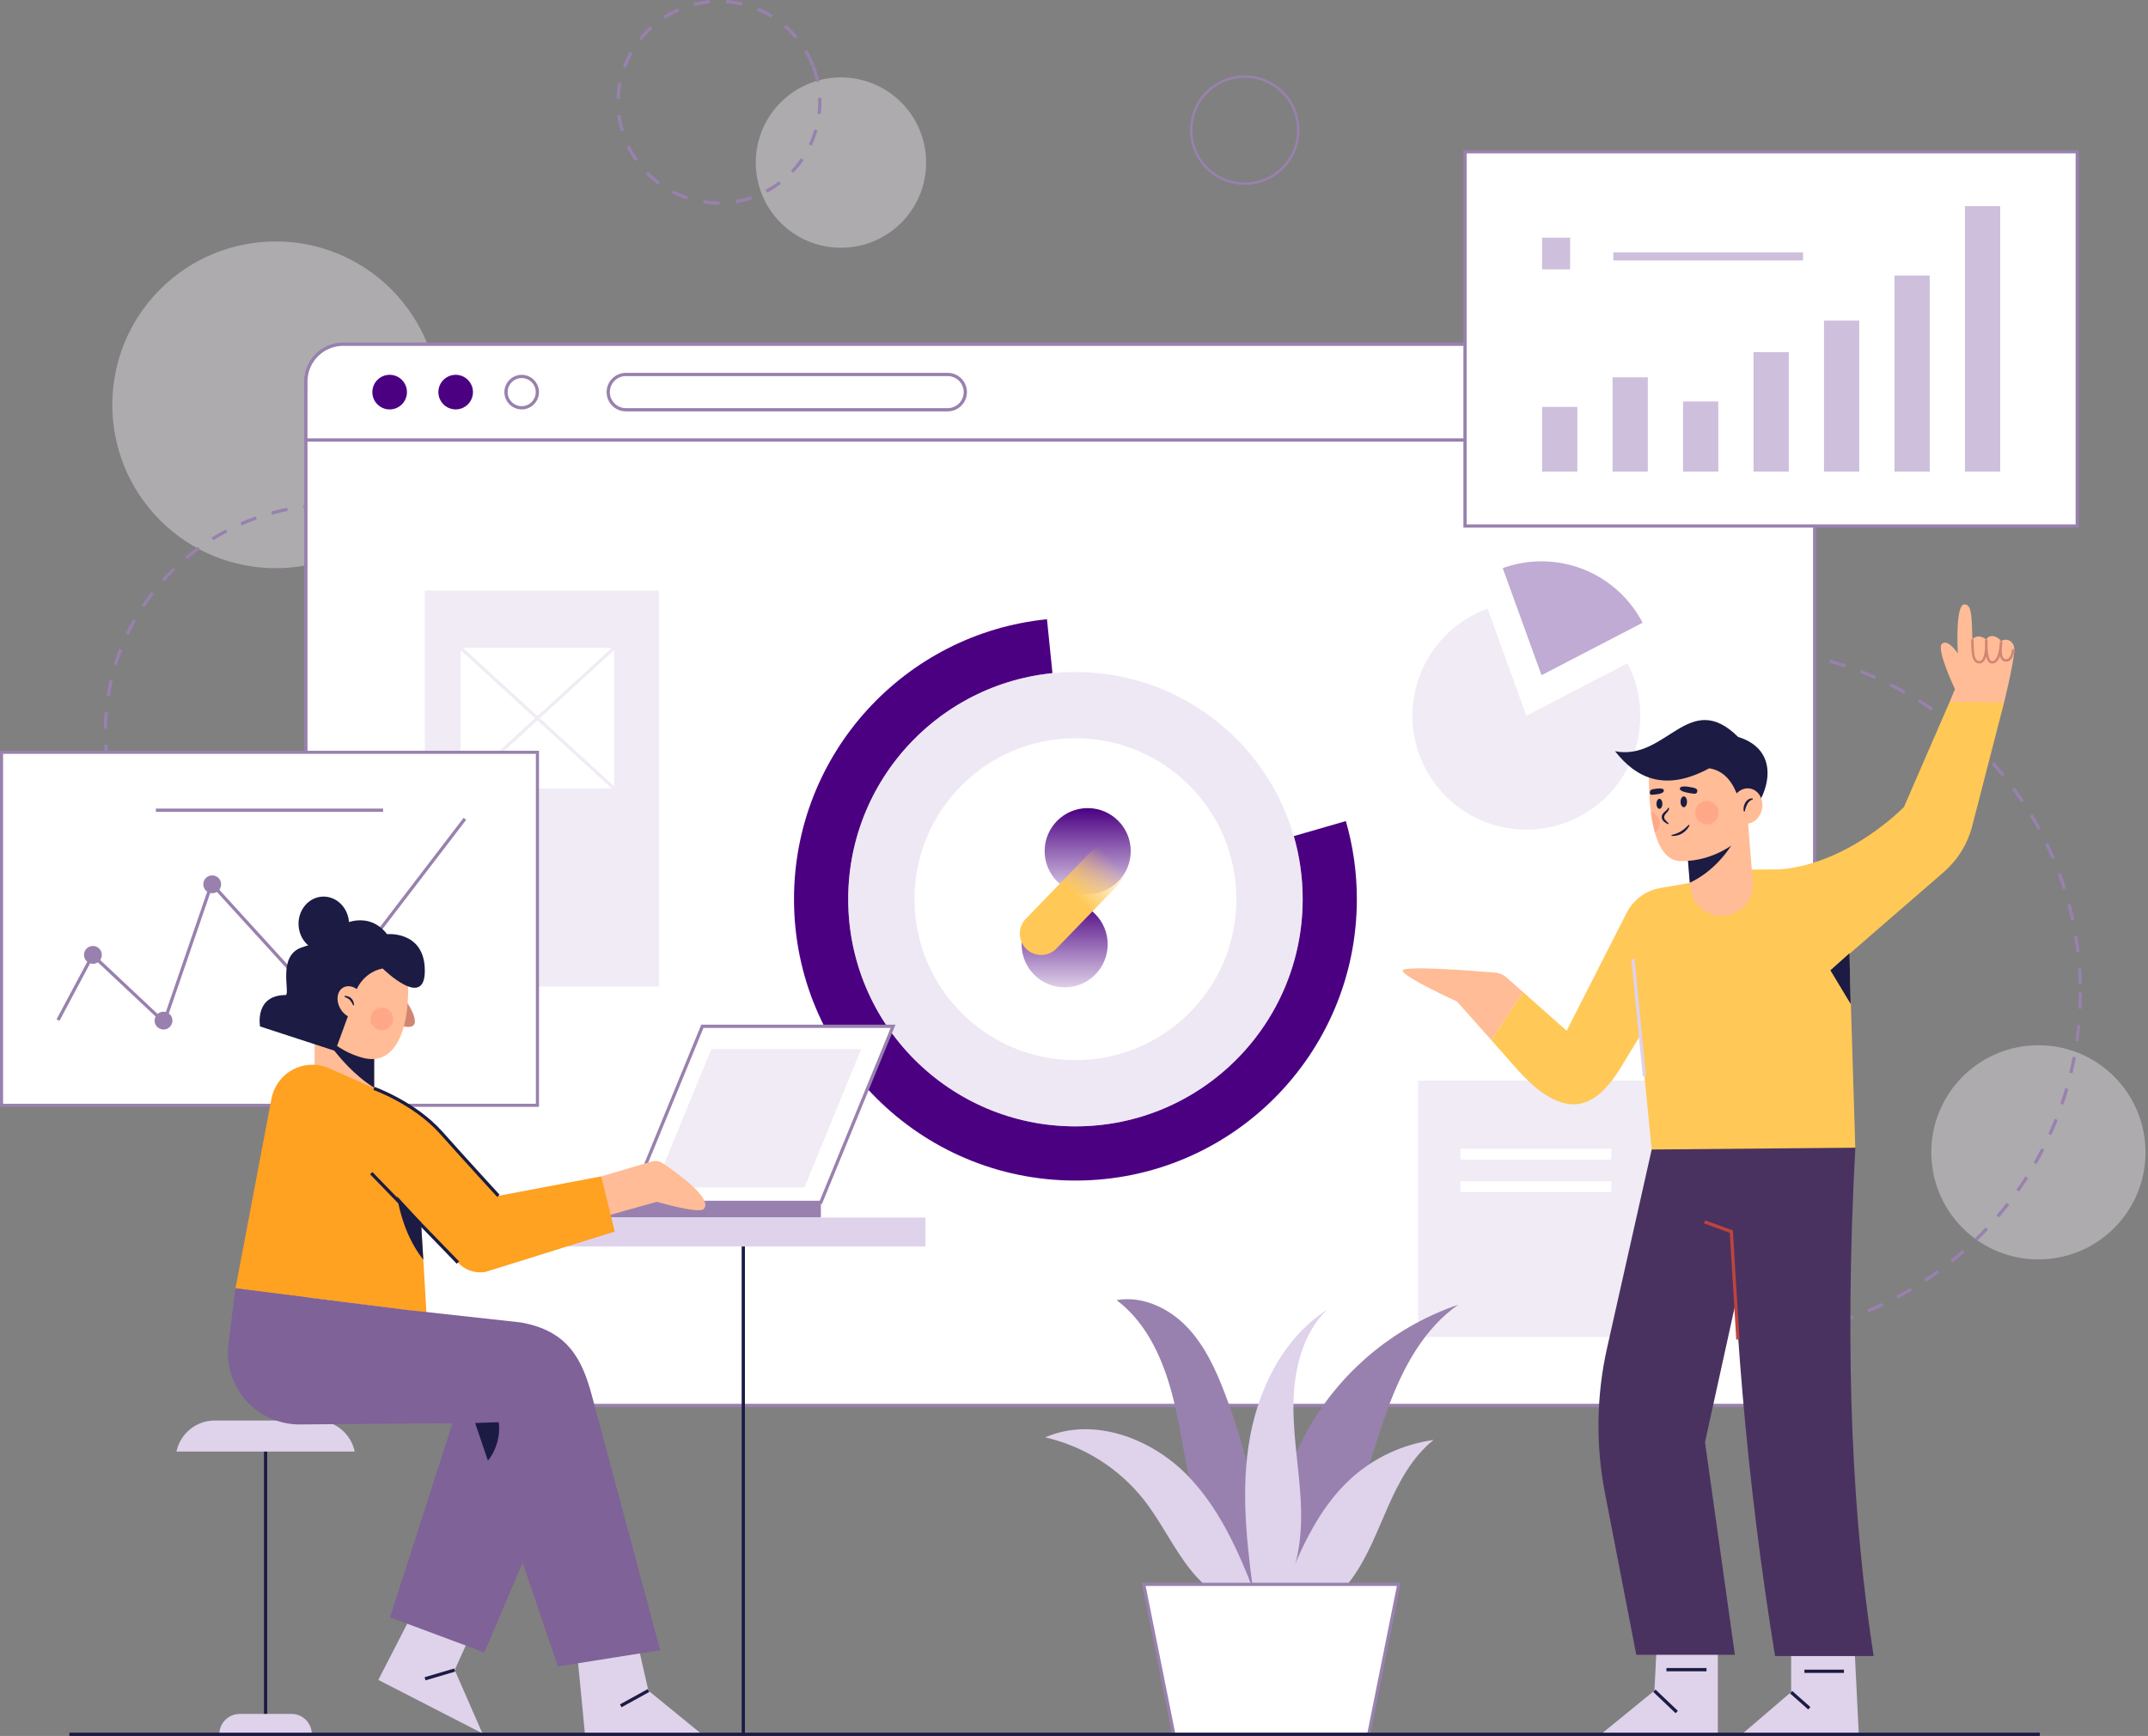 <svg width="574" height="464" viewBox="0 0 574 464" fill="none" xmlns="http://www.w3.org/2000/svg">
<rect x="0" y="0" width="574" height="464" fill="#808080" stroke="none"/>
<g clipPath="url(#clip0_264_1668)">
<path opacity="0.4" d="M564.955 328.248C576.134 317.069 576.134 298.944 564.955 287.765C553.776 276.586 535.651 276.586 524.472 287.765C513.293 298.944 513.293 317.069 524.472 328.248C535.651 339.428 553.776 339.428 564.955 328.248Z" fill="#F0EBF4"/>
<path opacity="0.4" d="M104.553 139.084C121.607 122.031 121.607 94.382 104.554 77.329C87.5 60.276 59.852 60.276 42.798 77.329C25.745 94.382 25.745 122.031 42.798 139.084C59.852 156.138 87.5 156.138 104.553 139.084Z" fill="#F0EBF4"/>
<path opacity="0.4" d="M224.722 66.225C237.295 66.225 247.487 56.032 247.487 43.459C247.487 30.886 237.295 20.694 224.722 20.694C212.149 20.694 201.957 30.886 201.957 43.459C201.957 56.032 212.149 66.225 224.722 66.225Z" fill="#F0EBF4"/>
<path d="M192.134 54.712C190.718 54.706 189.305 54.59 187.907 54.365L188.043 53.508C189.396 53.72 190.764 53.827 192.134 53.827H192.29V54.695L192.134 54.712ZM196.686 54.33L196.54 53.473C197.943 53.236 199.325 52.888 200.673 52.432L200.95 53.255C199.559 53.724 198.133 54.084 196.686 54.33ZM183.615 53.355C182.219 52.897 180.862 52.328 179.556 51.655L179.951 50.885C181.217 51.536 182.533 52.086 183.886 52.529L183.615 53.355ZM204.979 51.499L204.573 50.736C205.83 50.067 207.03 49.299 208.164 48.439L208.688 49.133C207.521 50.018 206.285 50.809 204.993 51.499H204.979ZM175.832 49.33C174.65 48.458 173.541 47.492 172.515 46.44L173.136 45.833C174.129 46.852 175.202 47.788 176.346 48.633L175.832 49.33ZM211.981 46.208L211.353 45.611C212.331 44.578 213.226 43.469 214.028 42.294L214.743 42.783C213.914 43.991 212.991 45.132 211.981 46.194V46.208ZM169.705 43.064C168.862 41.86 168.119 40.591 167.481 39.268L168.261 38.89C168.88 40.171 169.601 41.401 170.416 42.568L169.705 43.064ZM216.925 38.945L216.138 38.577C216.738 37.288 217.233 35.952 217.619 34.584L218.452 34.823C218.053 36.235 217.542 37.614 216.925 38.945ZM165.888 35.149C165.465 33.741 165.157 32.301 164.969 30.843L165.826 30.732C166.012 32.142 166.31 33.534 166.717 34.896L165.888 35.149ZM219.323 30.507L218.459 30.406C218.581 29.381 218.642 28.35 218.643 27.318C218.643 26.929 218.643 26.534 218.615 26.145L219.483 26.107C219.5 26.506 219.51 26.915 219.51 27.318C219.514 28.388 219.455 29.457 219.333 30.52L219.323 30.507ZM165.61 26.475L164.743 26.447C164.79 24.977 164.956 23.514 165.239 22.072L166.089 22.238C165.821 23.636 165.664 25.052 165.621 26.475H165.61ZM218.091 21.915C217.8 20.523 217.397 19.156 216.887 17.828L217.696 17.516C218.223 18.888 218.639 20.3 218.941 21.738L218.091 21.915ZM167.255 18.133L166.443 17.835C166.953 16.457 167.571 15.121 168.293 13.841L169.049 14.268C168.35 15.507 167.75 16.799 167.255 18.133ZM216.807 17.623C216.287 16.304 215.662 15.028 214.941 13.806L215.687 13.366C216.433 14.631 217.078 15.954 217.616 17.321L216.807 17.623ZM171.436 10.743L170.742 10.201C171.661 9.055 172.671 7.984 173.761 6.999L174.344 7.641C173.293 8.595 172.321 9.633 171.436 10.743ZM212.481 10.319C211.568 9.229 210.569 8.214 209.493 7.283L210.059 6.627C211.171 7.583 212.203 8.628 213.147 9.75L212.481 10.319ZM177.741 5.045L177.269 4.313C178.505 3.517 179.802 2.821 181.148 2.231L181.495 3.026C180.192 3.598 178.937 4.273 177.741 5.045ZM206.055 4.757C204.844 4.009 203.574 3.361 202.259 2.818L202.606 2.016C203.96 2.578 205.268 3.248 206.516 4.018L206.055 4.757ZM185.527 1.634L185.312 0.795C186.735 0.426 188.185 0.174 189.649 0.042L189.726 0.906C188.309 1.037 186.905 1.282 185.527 1.638V1.634ZM198.202 1.506C196.818 1.179 195.409 0.963 193.99 0.861L194.049 -0.003C195.516 0.108 196.973 0.337 198.404 0.68L198.202 1.506Z" fill="#9881AE"/>
<path d="M465.416 357.869V357.002C466.852 356.977 468.303 356.918 469.725 356.828L469.781 357.692C468.33 357.786 466.866 357.845 465.416 357.869ZM461.058 357.845C459.614 357.803 458.15 357.727 456.71 357.616L456.776 356.752C458.202 356.859 459.652 356.936 461.085 356.977L461.058 357.845ZM474.108 357.314L474.01 356.45C475.437 356.294 476.873 356.103 478.289 355.874L478.424 356.731C476.998 356.956 475.544 357.154 474.108 357.314ZM452.376 357.189C450.943 357.012 449.493 356.797 448.067 356.554L448.212 355.7C449.628 355.94 451.065 356.151 452.48 356.325L452.376 357.189ZM482.709 355.947L482.532 355.097C483.92 354.805 485.35 354.475 486.734 354.118L486.949 354.958C485.554 355.319 484.128 355.641 482.713 355.947H482.709ZM443.792 355.718C442.38 355.409 440.954 355.058 439.559 354.677L439.788 353.841C441.176 354.215 442.564 354.559 443.976 354.881L443.792 355.718ZM491.141 353.771L490.884 352.942C492.272 352.518 493.632 352.057 494.975 351.554L495.273 352.369C493.913 352.865 492.525 353.344 491.141 353.771ZM435.385 353.445C433.997 353.001 432.609 352.519 431.259 352.008L431.564 351.196C432.911 351.7 434.288 352.178 435.648 352.619L435.385 353.445ZM499.323 350.811L498.976 350.01C500.291 349.465 501.613 348.875 502.91 348.275L503.282 349.059C501.987 349.666 500.648 350.26 499.323 350.811ZM427.196 350.378C425.863 349.805 424.531 349.191 423.23 348.556L423.611 347.775C424.899 348.407 426.221 349.014 427.539 349.58L427.196 350.378ZM507.164 347.099L506.758 346.332C508.021 345.659 509.284 344.944 510.516 344.219L510.957 344.965C509.729 345.704 508.455 346.419 507.178 347.099H507.164ZM419.354 346.55C418.088 345.856 416.818 345.121 415.582 344.364L416.033 343.625C417.258 344.375 418.518 345.104 419.774 345.791L419.354 346.55ZM514.645 342.657L514.167 341.932C515.367 341.141 516.557 340.315 517.709 339.476L518.223 340.169C517.064 341.023 515.87 341.859 514.659 342.657H514.645ZM411.929 342.005C410.735 341.197 409.541 340.343 408.379 339.476L408.899 338.782C410.048 339.642 411.231 340.485 412.414 341.287L411.929 342.005ZM521.693 337.529L521.151 336.835C522.265 335.94 523.375 335.003 524.448 334.059L525.024 334.708C523.937 335.68 522.817 336.623 521.693 337.529ZM404.951 336.783C403.834 335.86 402.723 334.902 401.655 333.931L402.237 333.289C403.278 334.25 404.396 335.201 405.503 336.113L404.951 336.783ZM528.219 331.766L527.615 331.141C528.656 330.145 529.659 329.111 530.641 328.067L531.273 328.66C530.284 329.715 529.257 330.759 528.219 331.766ZM398.497 330.933C397.456 329.892 396.453 328.851 395.482 327.789L396.12 327.203C397.085 328.244 398.091 329.306 399.108 330.326L398.497 330.933ZM534.166 325.412L533.507 324.85C534.441 323.757 535.357 322.633 536.234 321.502L536.928 322.033C536.047 323.174 535.107 324.312 534.18 325.412H534.166ZM392.598 324.507C391.675 323.396 390.763 322.248 389.892 321.099L390.586 320.575C391.446 321.714 392.348 322.852 393.268 323.952L392.598 324.507ZM539.524 318.514L538.83 318.015C539.656 316.842 540.464 315.634 541.231 314.427L541.963 314.892C541.172 316.124 540.357 317.342 539.524 318.514ZM387.369 317.55C386.554 316.36 385.756 315.121 384.996 313.903L385.732 313.448C386.485 314.666 387.276 315.877 388.084 317.061L387.369 317.55ZM544.205 311.155L543.452 310.725C544.146 309.482 544.84 308.206 545.506 306.925L546.276 307.317C545.613 308.625 544.916 309.916 544.201 311.169L544.205 311.155ZM382.8 310.149C382.106 308.886 381.412 307.591 380.78 306.297L381.557 305.915C382.189 307.196 382.862 308.48 383.556 309.732L382.8 310.149ZM548.167 303.386L547.376 303.039C547.969 301.727 548.535 300.388 549.062 299.059L549.871 299.378C549.333 300.725 548.76 302.074 548.164 303.4L548.167 303.386ZM378.945 302.345C378.365 301.02 377.813 299.666 377.296 298.32L378.108 298.011C378.618 299.344 379.149 300.687 379.739 301.995L378.945 302.345ZM551.394 295.256L550.572 294.975C551.033 293.622 551.47 292.238 551.869 290.86L552.706 291.103C552.282 292.519 551.842 293.917 551.377 295.284L551.394 295.256ZM375.853 294.215C375.402 292.827 374.979 291.439 374.594 290.052L375.43 289.819C375.811 291.207 376.231 292.595 376.679 293.948L375.853 294.215ZM553.816 286.891L552.973 286.689C553.32 285.301 553.608 283.879 553.875 282.47L554.729 282.63C554.441 284.08 554.135 285.513 553.799 286.918L553.816 286.891ZM373.532 285.822C373.213 284.434 372.925 282.98 372.671 281.551L373.525 281.401C373.775 282.817 374.063 284.24 374.378 285.631L373.532 285.822ZM555.436 278.334L554.579 278.213C554.777 276.797 554.947 275.357 555.079 273.924L555.943 274.007C555.79 275.489 555.62 276.932 555.419 278.362L555.436 278.334ZM372.012 277.248C371.828 275.818 371.665 274.361 371.557 272.914L372.421 272.845C372.539 274.274 372.692 275.721 372.872 277.137L372.012 277.248ZM556.259 269.659L555.395 269.621C555.461 268.195 555.492 266.745 555.492 265.308H556.359C556.328 266.787 556.297 268.251 556.228 269.687L556.259 269.659ZM371.318 268.567C371.28 267.491 371.259 266.394 371.259 265.308C371.259 264.941 371.259 264.576 371.259 264.208H372.126C372.126 264.573 372.126 264.934 372.126 265.298C372.126 266.374 372.147 267.46 372.182 268.525L371.318 268.567ZM555.464 263.174C555.433 261.741 555.367 260.291 555.266 258.865L556.13 258.802C556.231 260.242 556.3 261.707 556.332 263.157L555.464 263.174ZM372.283 259.906L371.419 259.857C371.502 258.41 371.62 256.95 371.766 255.517L372.626 255.607C372.456 257.054 372.338 258.487 372.255 259.934L372.283 259.906ZM554.867 254.569C554.701 253.15 554.5 251.71 554.267 250.295L555.124 250.156C555.357 251.582 555.561 253.036 555.728 254.469L554.867 254.569ZM373.185 251.329L372.328 251.197C372.546 249.767 372.803 248.324 373.088 246.908L373.941 247.078C373.629 248.508 373.376 249.937 373.157 251.356L373.185 251.329ZM553.466 246.054C553.167 244.666 552.831 243.244 552.463 241.859L553.302 241.637C553.67 243.025 553.996 244.462 554.312 245.874L553.466 246.054ZM374.892 242.869L374.052 242.657C374.399 241.27 374.795 239.843 375.215 238.462L376.044 238.712C375.603 240.097 375.215 241.509 374.864 242.897L374.892 242.869ZM551.266 237.713C550.832 236.346 550.364 234.972 549.878 233.629L550.69 233.331C551.189 234.687 551.665 236.072 552.098 237.453L551.266 237.713ZM377.394 234.59L376.578 234.302C377.064 232.935 377.588 231.564 378.136 230.225L378.938 230.551C378.369 231.918 377.848 233.275 377.366 234.628L377.394 234.59ZM548.289 229.618C547.733 228.303 547.137 226.984 546.516 225.69L547.3 225.315C547.924 226.62 548.525 227.952 549.087 229.278L548.289 229.618ZM380.673 226.592L379.888 226.224C380.499 224.916 381.151 223.601 381.825 222.314L382.591 222.72C381.897 224.032 381.252 225.333 380.645 226.63L380.673 226.592ZM544.562 221.852C543.868 220.596 543.174 219.337 542.428 218.109L543.174 217.661C543.92 218.903 544.645 220.173 545.325 221.44L544.562 221.852ZM384.691 218.941L383.945 218.504C384.677 217.255 385.451 216.009 386.242 214.795L386.967 215.27C386.155 216.502 385.388 217.744 384.663 218.979L384.691 218.941ZM540.121 214.469C539.326 213.279 538.493 212.092 537.643 210.94L538.337 210.423C539.194 211.589 540.034 212.786 540.835 213.986L540.121 214.469ZM389.41 211.693L388.716 211.186C389.559 210.017 390.451 208.848 391.346 207.716L392.04 208.258C391.11 209.427 390.222 210.603 389.375 211.745L389.41 211.693ZM535.003 207.529C534.101 206.419 533.16 205.312 532.206 204.247L532.855 203.667C533.816 204.746 534.767 205.86 535.676 206.981L535.003 207.529ZM394.784 204.951L394.132 204.382C395.086 203.292 396.075 202.21 397.078 201.169L397.702 201.773C396.682 202.841 395.7 203.91 394.757 204.989L394.784 204.951ZM529.257 201.096C528.254 200.055 527.213 199.059 526.165 198.084L526.755 197.449C527.813 198.431 528.861 199.455 529.878 200.489L529.257 201.096ZM400.766 198.73L400.169 198.102C401.21 197.106 402.307 196.124 403.4 195.18L403.965 195.839C402.855 196.811 401.779 197.782 400.739 198.768L400.766 198.73ZM522.931 195.225C521.842 194.302 520.711 193.39 519.569 192.515L520.096 191.821C521.248 192.703 522.39 193.622 523.493 194.556L522.931 195.225ZM407.296 193.098L406.762 192.404C407.9 191.512 409.073 190.638 410.232 189.802L410.735 190.496C409.559 191.384 408.396 192.255 407.269 193.136L407.296 193.098ZM516.082 189.975C514.906 189.156 513.691 188.355 512.48 187.595L512.942 186.859C514.163 187.626 515.371 188.435 516.578 189.264L516.082 189.975ZM414.326 188.109L413.854 187.38C415.072 186.599 416.321 185.836 417.571 185.114L418.004 185.867C416.738 186.613 415.503 187.356 414.298 188.14L414.326 188.109ZM508.736 185.416C507.487 184.722 506.203 184.028 504.919 183.383L505.308 182.609C506.602 183.258 507.897 183.948 509.16 184.66L508.736 185.416ZM421.755 183.83L421.356 183.06C422.636 182.397 423.952 181.759 425.263 181.155L425.61 181.943C424.33 182.54 423.032 183.192 421.759 183.83H421.755ZM501.016 181.533C499.704 180.947 498.362 180.388 497.026 179.868L497.338 179.059C498.688 179.587 500.044 180.149 501.366 180.739L501.016 181.533ZM429.58 180.243L429.257 179.438C430.6 178.9 431.974 178.397 433.337 177.911L433.622 178.73C432.276 179.198 430.915 179.722 429.583 180.243H429.58ZM492.959 178.397C491.599 177.939 490.211 177.512 488.837 177.12L489.073 176.287C490.461 176.679 491.849 177.113 493.237 177.574L492.959 178.397ZM437.73 177.408L437.484 176.575C438.872 176.166 440.28 175.784 441.689 175.44L441.894 176.28C440.506 176.624 439.104 177.002 437.734 177.408H437.73ZM484.656 176.041C483.268 175.718 481.842 175.423 480.433 175.163L480.589 174.309C482.012 174.569 483.445 174.868 484.854 175.197L484.656 176.041ZM446.11 175.347L445.933 174.517C447.352 174.24 448.795 173.993 450.225 173.785L450.353 174.642C448.948 174.837 447.518 175.079 446.113 175.354L446.11 175.347ZM476.172 174.479C474.753 174.285 473.31 174.132 471.883 174L471.956 173.129C473.396 173.254 474.854 173.417 476.283 173.612L476.172 174.479ZM454.659 174.098L454.573 173.234C456.009 173.091 457.47 172.98 458.917 172.887L458.962 173.754C457.518 173.855 456.072 173.962 454.649 174.104L454.659 174.098ZM467.591 173.723C466.332 173.674 465.051 173.646 463.775 173.646H463.282V172.782H463.802C465.076 172.782 466.366 172.81 467.619 172.862L467.591 173.723Z" fill="#9881AE"/>
<path d="M88.31 256.405C86.856 256.405 85.388 256.335 83.948 256.228L84.014 255.36C85.434 255.471 86.88 255.53 88.317 255.537L88.31 256.405ZM92.675 256.276L92.62 255.412C94.042 255.319 95.486 255.173 96.901 254.979L97.019 255.839C95.583 256.027 94.122 256.172 92.675 256.266V256.276ZM79.611 255.739C78.175 255.524 76.731 255.256 75.319 254.941L75.507 254.094C76.894 254.406 78.324 254.67 79.74 254.882L79.611 255.739ZM101.318 255.09L101.141 254.243C102.529 253.948 103.942 253.598 105.305 253.202L105.545 254.035C104.157 254.427 102.738 254.781 101.318 255.079V255.09ZM71.096 253.834C69.708 253.417 68.32 252.942 66.957 252.425L67.266 251.613C68.602 252.123 69.976 252.592 71.346 253.001L71.096 253.834ZM109.708 252.668L109.41 251.852C110.746 251.36 112.085 250.812 113.386 250.222L113.733 251.013C112.422 251.61 111.062 252.168 109.708 252.668ZM62.935 250.711C61.62 250.097 60.312 249.427 59.042 248.719L59.465 247.963C60.715 248.657 62.005 249.319 63.3 249.923L62.935 250.711ZM117.651 249.077L117.238 248.313C118.494 247.619 119.74 246.898 120.944 246.127L121.412 246.859C120.187 247.64 118.921 248.386 117.647 249.077H117.651ZM55.302 246.457C54.091 245.662 52.89 244.816 51.738 243.934L52.266 243.24C53.4 244.108 54.584 244.944 55.777 245.728L55.302 246.457ZM125 244.375L124.483 243.681C125.628 242.827 126.759 241.922 127.842 240.992L128.407 241.648C127.311 242.598 126.162 243.514 125 244.382V244.375ZM48.362 241.162C47.276 240.204 46.211 239.191 45.194 238.157L45.812 237.55C46.815 238.57 47.866 239.566 48.935 240.513L48.362 241.162ZM131.613 238.688L131.003 238.07C132.016 237.064 133.005 236.006 133.945 234.948L134.597 235.517C133.65 236.592 132.64 237.668 131.613 238.688ZM42.248 234.937C41.308 233.83 40.395 232.678 39.538 231.512L40.232 230.999C41.076 232.147 41.967 233.286 42.901 234.375L42.248 234.937ZM137.349 232.116L136.655 231.592C137.515 230.451 138.345 229.264 139.122 228.063L139.851 228.535C139.066 229.746 138.223 230.95 137.349 232.116ZM37.071 227.914C36.298 226.686 35.562 225.416 34.879 224.139L35.645 223.73C36.315 224.989 37.033 226.242 37.803 227.449L37.071 227.914ZM142.085 224.791L141.325 224.375C142.019 223.119 142.665 221.825 143.261 220.527L144.049 220.874C143.456 222.193 142.793 223.508 142.096 224.778L142.085 224.791ZM32.974 220.215C32.384 218.889 31.835 217.529 31.346 216.169L32.162 215.874C32.644 217.213 33.185 218.556 33.765 219.861L32.974 220.215ZM145.742 216.839L144.93 216.537C145.433 215.197 145.892 213.823 146.294 212.453L147.127 212.699C146.714 214.073 146.249 215.482 145.739 216.849L145.742 216.839ZM30.01 212.012C29.618 210.624 29.271 209.188 28.969 207.769L29.82 207.595C30.108 208.983 30.448 210.399 30.836 211.759L30.01 212.012ZM148.202 208.469L147.356 208.286C147.661 206.898 147.914 205.465 148.119 204.049L148.976 204.17C148.771 205.607 148.511 207.054 148.202 208.469ZM28.258 203.463C28.071 202.026 27.932 200.565 27.845 199.118L28.713 199.066C28.796 200.492 28.935 201.936 29.119 203.348L28.258 203.463ZM149.441 199.847L148.574 199.788C148.674 198.365 148.726 196.918 148.726 195.485H149.611C149.611 196.922 149.542 198.39 149.441 199.847ZM28.608 194.76H27.741C27.758 193.306 27.828 191.839 27.946 190.399L28.81 190.468C28.695 191.884 28.626 193.331 28.608 194.76ZM148.664 192.581C148.598 191.148 148.477 189.705 148.317 188.293L149.177 188.188C149.347 189.625 149.469 191.086 149.524 192.54L148.664 192.581ZM29.32 186.19L28.463 186.058C28.685 184.621 28.962 183.181 29.285 181.769L30.132 181.964C29.809 183.355 29.556 184.778 29.32 186.19ZM147.64 184.039C147.37 182.651 147.043 181.225 146.676 179.844L147.512 179.621C147.89 181.009 148.206 182.453 148.494 183.875L147.64 184.039ZM31.246 177.793L30.416 177.536C30.843 176.148 31.325 174.76 31.849 173.407L32.658 173.723C32.141 175.069 31.665 176.44 31.246 177.807V177.793ZM145.402 175.711C144.934 174.365 144.41 173.015 143.844 171.703L144.642 171.356C145.215 172.689 145.746 174.056 146.221 175.423L145.402 175.711ZM34.368 169.757L33.584 169.386C34.205 168.077 34.882 166.769 35.597 165.506L36.353 165.933C35.642 167.2 34.976 168.487 34.361 169.778L34.368 169.757ZM142.016 167.821C141.356 166.551 140.628 165.291 139.899 164.077L140.638 163.622C141.395 164.857 142.12 166.134 142.786 167.439L142.016 167.821ZM38.615 162.269L37.883 161.804C38.685 160.597 39.542 159.403 40.427 158.254L41.121 158.785C40.232 159.916 39.389 161.093 38.598 162.283L38.615 162.269ZM137.529 160.499C136.697 159.337 135.794 158.192 134.899 157.092L135.565 156.54C136.492 157.654 137.39 158.817 138.234 159.993L137.529 160.499ZM43.858 155.472L43.213 154.896C44.178 153.813 45.194 152.755 46.235 151.745L46.839 152.366C45.815 153.352 44.823 154.392 43.858 155.472ZM132.016 153.896C131.023 152.855 129.986 151.856 128.924 150.898L129.507 150.256C130.583 151.228 131.638 152.252 132.63 153.296L132.016 153.896ZM50.028 149.479L49.469 148.817C50.576 147.883 51.735 146.981 52.908 146.127L53.418 146.821C52.266 147.671 51.124 148.563 50.028 149.479ZM125.624 148.126C124.497 147.245 123.324 146.391 122.155 145.597L122.64 144.878C123.844 145.687 125.031 146.551 126.176 147.442L125.624 148.126ZM56.992 144.431L56.534 143.692C57.765 142.928 59.039 142.196 60.319 141.523L60.725 142.29C59.462 142.942 58.206 143.674 56.992 144.431ZM118.49 143.324C117.248 142.612 115.964 141.936 114.674 141.318L115.048 140.534C116.357 141.166 117.658 141.849 118.917 142.571L118.49 143.324ZM64.601 140.423L64.254 139.628C65.579 139.049 66.943 138.511 68.31 138.025L68.598 138.844C67.252 139.32 65.906 139.854 64.601 140.423ZM110.749 139.59C109.42 139.063 108.053 138.581 106.69 138.154L106.946 137.325C108.334 137.758 109.722 138.251 111.069 138.782L110.749 139.59ZM72.724 137.554L72.491 136.717C73.879 136.332 75.319 135.996 76.742 135.711L76.908 136.561C75.486 136.842 74.077 137.175 72.703 137.554H72.724ZM102.54 137.012C101.152 136.686 99.729 136.405 98.317 136.176L98.456 135.319C99.885 135.551 101.329 135.836 102.738 136.169L102.54 137.012ZM81.159 135.874L81.051 135.014C82.484 134.837 83.948 134.705 85.399 134.628L85.444 135.496C83.994 135.569 82.554 135.697 81.138 135.874H81.159ZM94.025 135.656C92.606 135.527 91.159 135.454 89.729 135.427V134.559C91.18 134.587 92.647 134.663 94.087 134.792L94.025 135.656Z" fill="#9881AE"/>
<path d="M332.633 49.41C329.737 49.411 326.907 48.553 324.499 46.944C322.091 45.336 320.214 43.05 319.105 40.375C317.997 37.7 317.707 34.756 318.272 31.916C318.836 29.076 320.231 26.467 322.278 24.419C324.326 22.372 326.934 20.978 329.774 20.413C332.615 19.848 335.558 20.138 338.233 21.247C340.908 22.355 343.195 24.232 344.803 26.64C346.411 29.048 347.269 31.879 347.269 34.774C347.264 38.655 345.721 42.375 342.977 45.118C340.233 47.862 336.513 49.406 332.633 49.41ZM332.633 20.788C329.867 20.788 327.163 21.608 324.862 23.145C322.562 24.682 320.77 26.866 319.711 29.422C318.652 31.978 318.375 34.79 318.915 37.503C319.455 40.216 320.787 42.709 322.743 44.665C324.699 46.621 327.191 47.953 329.904 48.492C332.618 49.032 335.43 48.755 337.986 47.697C340.541 46.638 342.726 44.845 344.263 42.545C345.8 40.245 346.62 37.541 346.62 34.774C346.612 31.069 345.135 27.518 342.513 24.899C339.891 22.281 336.338 20.809 332.633 20.805V20.788Z" fill="#9881AE"/>
<path d="M484.926 101.957V365.721C484.927 367.026 484.67 368.318 484.171 369.524C483.672 370.73 482.941 371.826 482.018 372.749C481.096 373.672 480.001 374.404 478.795 374.904C477.59 375.404 476.297 375.662 474.992 375.662H91.683C90.377 375.662 89.085 375.405 87.878 374.905C86.672 374.406 85.576 373.673 84.653 372.75C83.73 371.827 82.998 370.731 82.498 369.525C81.999 368.319 81.742 367.027 81.742 365.721V101.957C81.742 99.32 82.789 96.791 84.653 94.926C86.517 93.061 89.046 92.013 91.683 92.012H474.992C477.628 92.014 480.156 93.063 482.018 94.928C483.881 96.792 484.927 99.321 484.926 101.957Z" fill="white"/>
<path d="M474.992 376.113H91.683C88.932 376.11 86.295 375.017 84.35 373.071C82.405 371.126 81.311 368.489 81.308 365.738V101.957C81.311 99.206 82.405 96.569 84.35 94.624C86.295 92.679 88.932 91.585 91.683 91.582H474.992C477.741 91.587 480.377 92.681 482.32 94.626C484.263 96.571 485.355 99.208 485.357 101.957V365.721C485.359 368.473 484.269 371.114 482.326 373.063C480.382 375.011 477.744 376.109 474.992 376.113ZM91.683 92.45C89.162 92.452 86.746 93.455 84.963 95.237C83.181 97.019 82.178 99.436 82.175 101.957V365.721C82.178 368.242 83.181 370.658 84.963 372.441C86.746 374.223 89.162 375.226 91.683 375.228H474.992C477.511 375.224 479.926 374.22 481.706 372.438C483.487 370.656 484.487 368.24 484.489 365.721V101.957C484.487 99.438 483.487 97.022 481.706 95.24C479.926 93.458 477.511 92.454 474.992 92.45H91.683Z" fill="#9881AE"/>
<path d="M484.926 101.957V117.612H81.742V101.957C81.742 99.32 82.789 96.791 84.653 94.926C86.517 93.061 89.046 92.013 91.683 92.012H474.992C477.628 92.014 480.156 93.063 482.018 94.928C483.881 96.792 484.927 99.321 484.926 101.957Z" fill="white"/>
<path d="M485.357 118.039H81.308V101.957C81.311 99.206 82.405 96.569 84.35 94.624C86.295 92.679 88.932 91.585 91.683 91.582H474.992C477.741 91.587 480.377 92.681 482.32 94.626C484.263 96.571 485.355 99.208 485.357 101.957V118.039ZM82.165 117.172H484.489V101.957C484.487 99.438 483.487 97.022 481.706 95.24C479.926 93.458 477.511 92.454 474.992 92.45H91.683C89.162 92.452 86.746 93.455 84.963 95.237C83.181 97.019 82.178 99.436 82.175 101.957L82.165 117.172Z" fill="#9881AE"/>
<path d="M104.125 109.434C106.68 109.434 108.751 107.364 108.751 104.809C108.751 102.255 106.68 100.184 104.125 100.184C101.571 100.184 99.5 102.255 99.5 104.809C99.5 107.364 101.571 109.434 104.125 109.434Z" fill="#4B0082"/>
<path d="M121.766 100.184C120.851 100.184 119.957 100.455 119.196 100.963C118.436 101.472 117.843 102.194 117.493 103.039C117.143 103.884 117.051 104.814 117.23 105.711C117.408 106.609 117.849 107.433 118.495 108.08C119.142 108.726 119.966 109.167 120.864 109.345C121.761 109.524 122.691 109.432 123.536 109.082C124.381 108.732 125.103 108.139 125.612 107.379C126.12 106.618 126.391 105.724 126.391 104.809C126.389 103.583 125.901 102.408 125.034 101.541C124.167 100.674 122.992 100.186 121.766 100.184Z" fill="#4B0082"/>
<path d="M139.403 109.434C138.488 109.434 137.594 109.162 136.834 108.653C136.074 108.145 135.482 107.422 135.132 106.577C134.783 105.731 134.692 104.802 134.87 103.905C135.049 103.008 135.49 102.184 136.137 101.537C136.784 100.891 137.608 100.451 138.505 100.272C139.402 100.094 140.332 100.186 141.177 100.536C142.022 100.886 142.744 101.479 143.252 102.24C143.761 103 144.032 103.894 144.032 104.809C144.03 106.036 143.541 107.212 142.674 108.079C141.806 108.946 140.63 109.433 139.403 109.434ZM139.403 101.051C138.66 101.052 137.934 101.273 137.316 101.686C136.699 102.1 136.218 102.687 135.934 103.373C135.65 104.06 135.576 104.816 135.721 105.544C135.867 106.273 136.225 106.942 136.751 107.467C137.276 107.993 137.946 108.35 138.675 108.495C139.403 108.64 140.159 108.565 140.845 108.281C141.532 107.996 142.118 107.514 142.531 106.896C142.944 106.279 143.164 105.552 143.164 104.809C143.163 103.812 142.767 102.856 142.061 102.152C141.356 101.447 140.4 101.051 139.403 101.051Z" fill="#9881AE"/>
<path d="M253.24 109.958H167.252C165.886 109.958 164.576 109.416 163.611 108.45C162.645 107.484 162.102 106.175 162.102 104.809C162.102 103.443 162.645 102.134 163.611 101.168C164.576 100.202 165.886 99.66 167.252 99.66H253.24C254.606 99.66 255.916 100.202 256.881 101.168C257.847 102.134 258.39 103.443 258.39 104.809C258.39 106.175 257.847 107.484 256.881 108.45C255.916 109.416 254.606 109.958 253.24 109.958ZM167.252 100.527C166.116 100.527 165.027 100.978 164.224 101.781C163.421 102.584 162.97 103.674 162.97 104.809C162.97 105.945 163.421 107.034 164.224 107.837C165.027 108.64 166.116 109.091 167.252 109.091H253.24C254.376 109.091 255.465 108.64 256.268 107.837C257.071 107.034 257.522 105.945 257.522 104.809C257.522 103.674 257.071 102.584 256.268 101.781C255.465 100.978 254.376 100.527 253.24 100.527H167.252Z" fill="#9881AE"/>
<path d="M362.584 240.347C362.584 281.88 328.927 315.555 287.387 315.555C245.846 315.555 212.179 281.898 212.179 240.347C212.179 201.384 241.818 169.337 279.778 165.52L282.286 190.201C271.994 191.252 262.274 195.446 254.45 202.215C246.625 208.983 241.074 217.997 238.552 228.031C236.03 238.065 236.66 248.632 240.354 258.295C244.049 267.959 250.63 276.251 259.203 282.043C267.775 287.835 277.923 290.847 288.268 290.669C298.612 290.491 308.651 287.131 317.019 281.047C325.387 274.964 331.679 266.45 335.039 256.665C338.398 246.88 338.663 236.297 335.798 226.356L359.646 219.469C361.602 226.255 362.591 233.284 362.584 240.347Z" fill="#4B0082"/>
<path d="M287.383 301.068C320.919 301.068 348.105 273.882 348.105 240.347C348.105 206.811 320.919 179.625 287.383 179.625C253.848 179.625 226.662 206.811 226.662 240.347C226.662 273.882 253.848 301.068 287.383 301.068Z" fill="white"/>
<path opacity="0.5" d="M287.383 301.068C320.919 301.068 348.105 273.882 348.105 240.347C348.105 206.811 320.919 179.625 287.383 179.625C253.848 179.625 226.662 206.811 226.662 240.347C226.662 273.882 253.848 301.068 287.383 301.068Z" fill="#DFD2EB"/>
<path d="M287.383 283.369C311.136 283.369 330.392 264.107 330.392 240.347C330.392 216.586 311.136 197.324 287.383 197.324C263.631 197.324 244.375 216.586 244.375 240.347C244.375 264.107 263.631 283.369 287.383 283.369Z" fill="white"/>
<path d="M296.001 252.412C296.001 258.764 290.852 263.913 284.501 263.913C278.149 263.913 273 258.764 273 252.412C273 246.061 278.149 240.912 284.501 240.912C290.852 240.912 296.001 246.061 296.001 252.412Z" fill="url(#paint0_linear_264_1668)"/>
<path d="M302.159 227.5C302.159 233.852 297.01 239.001 290.658 239.001C284.307 239.001 279.158 233.852 279.158 227.5C279.158 221.149 284.307 216 290.658 216C297.01 216 302.159 221.149 302.159 227.5Z" fill="url(#paint1_linear_264_1668)"/>
<path d="M278.218 249.559L295.192 232.037" stroke="url(#paint2_linear_264_1668)" stroke-width="11.407" stroke-linecap="round"/>
<path d="M555.096 40.559H391.491V140.597H555.096V40.559Z" fill="white"/>
<path d="M555.53 141.03H391.061V40.125H555.53V141.03ZM391.925 140.166H554.659V40.992H391.925V140.166Z" fill="#9881AE"/>
<path d="M421.505 108.754H412.088V126.048H421.505V108.754Z" fill="#CEBFDD"/>
<path d="M440.336 100.854H430.919V126.048H440.336V100.854Z" fill="#CEBFDD"/>
<path d="M459.17 107.314H449.753V126.048H459.17V107.314Z" fill="#CEBFDD"/>
<path d="M478.004 94.129H468.587V126.044H478.004V94.129Z" fill="#CEBFDD"/>
<path d="M496.835 85.697H487.418V126.048H496.835V85.697Z" fill="#CEBFDD"/>
<path d="M515.669 73.657H506.252V126.048H515.669V73.657Z" fill="#CEBFDD"/>
<path d="M534.5 55.111H525.083V126.048H534.5V55.111Z" fill="#CEBFDD"/>
<path d="M419.573 63.529H412.088V72.002H419.573V63.529Z" fill="#CEBFDD"/>
<path d="M481.814 67.45H431.134V69.622H481.814V67.45Z" fill="#CEBFDD"/>
<path d="M407.883 191.318L397.522 162.696C391.701 164.803 386.661 168.634 383.074 173.68C379.487 178.725 377.524 184.744 377.446 190.934C377.368 197.124 379.18 203.191 382.639 208.324C386.098 213.458 391.041 217.415 396.807 219.667C402.573 221.92 408.889 222.36 414.912 220.93C420.935 219.5 426.379 216.267 430.517 211.663C434.656 207.059 437.292 201.303 438.074 195.162C438.856 189.021 437.747 182.788 434.895 177.293L407.883 191.318Z" fill="#F0EBF4"/>
<path d="M438.941 166.454C435.541 159.903 429.876 154.811 423.002 152.125C416.128 149.44 408.512 149.343 401.571 151.853L411.929 180.475L438.941 166.454Z" fill="#BFABD3"/>
<path d="M450.964 288.848H378.965V357.376H450.964V288.848Z" fill="#F0EBF4"/>
<path d="M430.579 307.064H390.242V309.958H430.579V307.064Z" fill="white"/>
<path d="M430.579 315.739H390.242V318.632H430.579V315.739Z" fill="white"/>
<path d="M176.134 157.862H113.525V263.691H176.134V157.862Z" fill="#F0EBF4"/>
<path d="M164.125 173.188H123.067V210.777H164.125V173.188Z" fill="white"/>
<path d="M123.363 172.847L122.777 173.487L163.838 211.073L164.424 210.433L123.363 172.847Z" fill="#F0EBF4"/>
<path d="M163.828 172.872L122.774 210.466L123.359 211.105L164.414 173.512L163.828 172.872Z" fill="#F0EBF4"/>
<path d="M143.615 201.086H0.413V295.44H143.615V201.086Z" fill="white"/>
<path d="M144.032 295.853H0V200.673H144.032V295.853ZM0.829 295.027H143.202V201.499H0.829V295.027Z" fill="#9881AE"/>
<path d="M15.503 272.654L24.754 255.305L43.838 273.234L56.561 236.221L80.27 262.245L95.885 255.885L124.223 218.872" fill="white"/>
<path d="M44.032 274.011L24.872 256.009L15.885 272.859L15.118 272.453L24.639 254.601L43.647 272.46L56.388 235.388L80.388 261.731L95.614 255.527L123.879 218.608L124.566 219.136L96.159 256.242L80.156 262.762L79.951 262.54L56.735 237.057L44.032 274.011Z" fill="#9881AE"/>
<path d="M24.826 257.619C26.143 257.619 27.21 256.552 27.21 255.236C27.21 253.919 26.143 252.852 24.826 252.852C23.51 252.852 22.443 253.919 22.443 255.236C22.443 256.552 23.51 257.619 24.826 257.619Z" fill="#9881AE"/>
<path d="M43.695 275.184C45.012 275.184 46.079 274.116 46.079 272.8C46.079 271.483 45.012 270.416 43.695 270.416C42.379 270.416 41.312 271.483 41.312 272.8C41.312 274.116 42.379 275.184 43.695 275.184Z" fill="#9881AE"/>
<path d="M56.707 238.75C58.024 238.75 59.091 237.683 59.091 236.367C59.091 235.05 58.024 233.983 56.707 233.983C55.391 233.983 54.323 235.05 54.323 236.367C54.323 237.683 55.391 238.75 56.707 238.75Z" fill="#9881AE"/>
<path d="M102.377 216.127H41.655V216.995H102.377V216.127Z" fill="#9881AE"/>
<path d="M340.895 429.156C338.302 412.162 341.766 394.798 350.681 380.099C359.596 365.401 373.394 354.304 389.663 348.75C380.544 355.131 374.979 365.451 371.092 375.881C367.206 386.311 364.663 397.262 359.868 407.31C355.072 417.359 347.522 426.741 337.043 430.503L340.895 429.156Z" fill="#9881AE"/>
<path d="M338.369 429.295C337.995 409.805 334.238 390.528 327.265 372.324C324.795 365.877 321.828 359.444 317.005 354.5C312.182 349.555 305.173 346.304 298.376 347.512C306.839 353.847 311.214 364.271 313.695 374.552C316.176 384.833 317.116 395.506 320.593 405.492C324.07 415.478 330.721 425.103 340.676 428.674L338.369 429.295Z" fill="#9881AE"/>
<path d="M337.047 430.589C332.189 417.553 326.946 404.191 317.213 394.26C307.48 384.33 292.057 378.646 279.313 384.198C289.725 386.601 299.01 392.474 305.641 400.853C310.444 406.953 313.671 414.184 318.608 420.173C323.546 426.162 331.079 430.988 338.709 429.541L337.047 430.589Z" fill="#DFD2EB"/>
<path d="M335.499 429.68C333.518 415.374 331.533 400.839 333.622 386.55C335.711 372.262 342.47 357.994 354.576 350.117C347.876 356.689 345.638 366.641 345.634 376.026C345.631 385.412 347.532 394.711 347.692 404.097C347.852 413.483 345.988 423.448 339.642 430.364L335.499 429.68Z" fill="#DFD2EB"/>
<path d="M342.185 427.595C346.825 415.773 351.769 403.5 361.217 395.013C367.336 389.543 374.947 386.021 383.077 384.899C377.411 389.409 373.865 396.044 370.933 402.668C368.001 409.291 365.45 416.2 361.19 422.053C356.929 427.907 350.53 432.74 343.289 433.053L342.185 427.595Z" fill="#DFD2EB"/>
<path d="M365.759 463.566H313.646L305.614 423.479H373.792L365.759 463.566Z" fill="white"/>
<path d="M366.127 464H313.292L305.086 423.056H374.323L366.127 464ZM314.018 463.132H365.419L373.278 423.924H306.145L314.018 463.132Z" fill="#9881AE"/>
<path d="M459.052 439.461V463.566H427.789L442.102 451.89L442.855 437.203L459.052 439.461Z" fill="#DFD2EB"/>
<path d="M442.399 451.622L441.801 452.25L447.769 457.928L448.367 457.299L442.399 451.622Z" fill="#1B1B43"/>
<path d="M456.019 445.856H445.322V446.724H456.019V445.856Z" fill="#1B1B43"/>
<path d="M495.586 440.593L496.717 463.566H465.454L478.636 452.269V438.33L495.586 440.593Z" fill="#DFD2EB"/>
<path d="M478.927 451.993L478.353 452.643L483.208 456.932L483.782 456.282L478.927 451.993Z" fill="#1B1B43"/>
<path d="M492.744 446.29H482.189V447.157H492.744V446.29Z" fill="#1B1B43"/>
<path d="M462.199 300.902C462.736 348.936 466.784 396.189 474.344 442.661H500.683C495.204 407.13 492.727 363.983 495.79 306.776L476.769 291.197L462.199 300.902Z" fill="#493260"/>
<path d="M441.377 307.255L429.458 360.267C426.593 373.005 426.393 386.198 428.872 399.017L437.258 442.317H463.601L455.62 385.471L474.684 298.82L441.377 307.255Z" fill="#493260"/>
<path d="M463.976 358.07C463.91 356.977 462.411 332.598 462.241 329.51L455.357 327.005L455.652 326.193L463.094 328.896V329.201C463.094 329.736 464.229 348.285 464.829 358.001L463.976 358.07Z" fill="#BE443D"/>
<path d="M521.009 187.571L522.418 184.212C522.418 184.212 517.324 173.476 518.948 172.068C520.572 170.659 523.178 174.67 523.178 174.67C523.178 174.67 522.418 161.658 524.912 161.547C527.015 161.457 526.866 165.236 527.081 170.874C527.081 170.874 528.382 169.139 530.776 170.933C531.852 169.139 534.128 170.333 534.781 171.415C535.541 170.548 538.684 170.767 538.25 174.451C537.699 179.129 535.54 187.789 535.54 187.789L528.601 193.535L521.009 187.571Z" fill="#FFBC96"/>
<path d="M465.277 232.463L475.829 232.38C494.337 230.728 508.792 215.694 508.792 215.694L521.005 187.588L535.537 187.807L527.008 220.857C525.782 225.603 523.143 229.864 519.441 233.077L489.128 259.372L465.277 232.463Z" fill="#FFC857"/>
<path d="M436.353 256.391L441.377 307.255L495.78 306.776L493.899 245.475L465.273 232.463L445.468 240.85L436.353 256.391Z" fill="#FFC857"/>
<path d="M402.661 261.332C401.775 260.542 400.655 260.062 399.472 259.965C393.459 259.462 374.656 258.011 374.836 259.469C375.052 261.204 389.364 267.71 389.364 267.71L398.549 278.043L406.96 265.149L402.661 261.332Z" fill="#FFBC96"/>
<path d="M443.67 237.359C441.759 237.692 439.951 238.466 438.39 239.62C436.83 240.773 435.56 242.274 434.68 244.004L418.646 275.517L406.963 265.149L398.552 278.043L401.62 281.512C406.162 286.624 411.46 293.494 418.552 294.982C422.165 295.739 425.53 294.24 428.119 291.752C430.038 289.866 431.703 287.737 433.07 285.419L439.465 274.882L459.85 234.545L443.67 237.359Z" fill="#FFC857"/>
<path d="M436.796 256.328L435.933 256.412L438.98 287.711L439.843 287.626L436.796 256.328Z" fill="#DFD2EB"/>
<path d="M494.225 254.802L489.128 259.354L494.552 268.355L494.225 254.802Z" fill="#1B1B43"/>
<path d="M528.962 177.345C526.915 177.345 526.758 174.663 526.755 170.874H527.407C527.407 175.333 527.754 176.693 528.962 176.693C529.081 176.693 529.198 176.666 529.306 176.616C529.414 176.566 529.51 176.492 529.586 176.401C530.166 175.78 530.391 174.32 530.461 173.025C530.416 172.082 530.436 171.259 530.461 170.919H531.113C531.147 171.598 531.147 172.277 531.113 172.956C531.203 174.722 531.498 176.467 532.088 176.644C532.233 176.697 532.389 176.712 532.541 176.69C532.694 176.667 532.839 176.608 532.962 176.516C533.656 176.009 534.059 174.58 534.264 173.303C534.288 172.658 534.352 172.015 534.454 171.377L535.103 171.436C535.078 172.017 535.022 172.596 534.937 173.171C534.892 174.524 535.044 175.836 535.593 176.065C535.749 176.15 535.924 176.195 536.103 176.195C536.281 176.195 536.456 176.15 536.613 176.065C537.359 175.61 537.629 174.077 537.671 173.525L538.32 173.574C538.32 173.667 538.132 175.898 536.953 176.62C536.709 176.761 536.434 176.84 536.152 176.848C535.871 176.856 535.591 176.795 535.339 176.669C535.187 176.603 534.708 176.322 534.441 175.312C534.254 175.986 533.871 176.59 533.341 177.047C533.136 177.197 532.899 177.296 532.648 177.336C532.398 177.375 532.141 177.353 531.901 177.272C531.328 177.099 530.974 176.37 530.759 175.458C530.637 175.967 530.4 176.442 530.065 176.846C529.928 177.003 529.758 177.129 529.568 177.215C529.377 177.301 529.171 177.345 528.962 177.345Z" fill="#D28572"/>
<path d="M460.686 244.805C458.472 244.981 456.278 244.27 454.587 242.83C452.895 241.39 451.845 239.337 451.665 237.123L451.571 235.95L450.253 219.59L460.443 218.775L466.984 218.244L468.389 235.766C468.479 236.866 468.35 237.972 468.011 239.022C467.672 240.072 467.129 241.044 466.413 241.884C465.698 242.724 464.824 243.414 463.841 243.915C462.858 244.417 461.786 244.719 460.686 244.805Z" fill="#FFBC96"/>
<path d="M463.688 224.292C460.513 229.885 455.967 233.914 451.543 235.95L450.225 219.59L460.416 218.775L463.688 224.292Z" fill="#1B1B43"/>
<path d="M467.012 207.158L464.989 224.223C464.989 224.223 458.483 230.444 448.941 230.146C445.471 230.041 443.417 226.745 442.22 222.557C441.724 220.735 441.361 218.88 441.134 217.005C440.654 212.874 440.509 208.711 440.7 204.556L455.447 199.649L467.012 207.158Z" fill="#FFBC96"/>
<path d="M464.77 214.174C463.233 208.702 460.475 205.947 456.745 205.357C444.892 211.79 437.192 207.96 431.589 200.801C445.326 203.477 451.325 183.959 464.482 196.985C474.239 199.948 474.059 209.271 468.528 216.863L464.77 214.174Z" fill="#1B1B43"/>
<path d="M470.855 216.236C471.358 213.661 469.956 211.221 467.724 210.785C465.491 210.349 463.274 212.082 462.771 214.657C462.268 217.232 463.67 219.673 465.903 220.109C468.135 220.545 470.353 218.811 470.855 216.236Z" fill="#FFBC96"/>
<path d="M468.369 213.726C467.675 213.841 467.248 214.358 466.918 214.941C466.594 215.557 466.37 216.221 466.255 216.908H466.002C465.9 216.524 465.885 216.122 465.957 215.732C466.022 215.336 466.157 214.956 466.356 214.608C466.554 214.244 466.836 213.932 467.178 213.699C467.351 213.575 467.548 213.49 467.756 213.448C467.964 213.406 468.179 213.409 468.386 213.456L468.369 213.726Z" fill="#1B1B43"/>
<path d="M444.239 214.861C444.239 215.6 443.892 216.197 443.445 216.197C442.997 216.197 442.65 215.6 442.65 214.861C442.65 214.122 442.997 213.525 443.445 213.525C443.892 213.525 444.239 214.122 444.239 214.861Z" fill="#1B1B43"/>
<path d="M450.811 214.316C450.811 215.118 450.426 215.766 449.951 215.766C449.475 215.766 449.09 215.118 449.09 214.316C449.09 213.515 449.475 212.866 449.951 212.866C450.426 212.866 450.811 213.515 450.811 214.316Z" fill="#1B1B43"/>
<path d="M446.047 215.947C446.038 216.204 445.96 216.455 445.822 216.672C445.695 216.876 445.547 217.067 445.381 217.241C445.084 217.503 444.858 217.834 444.722 218.206C444.69 218.379 444.7 218.558 444.751 218.726C444.802 218.895 444.891 219.05 445.013 219.177C445.301 219.505 445.61 219.814 445.936 220.104L445.797 220.315C445.351 220.142 444.942 219.887 444.59 219.562C444.397 219.377 444.245 219.154 444.142 218.907C444.039 218.635 444.02 218.339 444.09 218.057C444.162 217.791 444.293 217.545 444.475 217.338C444.634 217.161 444.807 216.996 444.992 216.846C445.336 216.608 445.613 216.285 445.794 215.909L446.047 215.947Z" fill="#1B1B43"/>
<path d="M446.672 223.175C447.562 222.999 448.415 222.671 449.194 222.207C449.576 221.97 449.938 221.703 450.277 221.408C450.624 221.11 450.95 220.791 451.294 220.461L451.498 220.61C451.063 221.502 450.38 222.249 449.531 222.762C448.678 223.282 447.681 223.516 446.686 223.428L446.672 223.175Z" fill="#1B1B43"/>
<path d="M448.906 210.725C448.719 211.703 451.797 212.019 452.348 212.113C452.806 212.193 453.455 212.245 453.549 211.554C453.67 210.697 452.737 210.607 452.21 210.493C451.682 210.378 449.083 209.802 448.906 210.725Z" fill="#1B1B43"/>
<path d="M444.628 211.329C444.628 212.272 442.165 212.37 441.717 212.425C441.349 212.47 440.836 212.474 440.874 211.811C440.922 210.985 441.661 210.961 442.092 210.888C442.522 210.815 444.642 210.433 444.628 211.329Z" fill="#1B1B43"/>
<path opacity="0.2" d="M456.113 220.371C457.849 220.371 459.257 218.964 459.257 217.227C459.257 215.491 457.849 214.084 456.113 214.084C454.377 214.084 452.969 215.491 452.969 217.227C452.969 218.964 454.377 220.371 456.113 220.371Z" fill="#FE5B52"/>
<path opacity="0.2" d="M443.504 220.052C443.505 220.54 443.391 221.021 443.171 221.456C442.951 221.892 442.631 222.269 442.237 222.557C441.741 220.735 441.379 218.88 441.151 217.005C441.825 217.182 442.421 217.576 442.847 218.128C443.273 218.679 443.504 219.355 443.504 220.052Z" fill="#FE5B52"/>
<path d="M219.358 321.374H159.011V325.437H219.358V321.374Z" fill="#9881AE"/>
<path d="M219.354 321.377H168.39L187.692 274.319H238.653L219.354 321.377Z" fill="white"/>
<path d="M219.646 321.811H167.744L187.401 273.886H239.302L219.646 321.811ZM169.042 320.943H219.063L238.008 274.753H187.984L169.042 320.943Z" fill="#9881AE"/>
<path d="M214.955 317.421H174.903L190.069 280.44H230.121L214.955 317.421Z" fill="#F0EBF4"/>
<path d="M199.063 326.738H198.195V463.789H199.063V326.738Z" fill="#1B1B43"/>
<path d="M247.304 325.44H149.958V333.181H247.304V325.44Z" fill="#DFD2EB"/>
<path d="M71.402 384.305H70.534V463.788H71.402V384.305Z" fill="#1B1B43"/>
<path d="M94.788 387.99H47.162C47.652 385.645 48.935 383.54 50.794 382.029C52.654 380.518 54.977 379.694 57.373 379.694H84.563C86.961 379.691 89.287 380.514 91.15 382.025C93.012 383.536 94.297 385.643 94.788 387.99Z" fill="#DFD2EB"/>
<path d="M64.049 458.112H77.883C78.599 458.111 79.308 458.252 79.97 458.526C80.631 458.8 81.232 459.202 81.738 459.709C82.243 460.216 82.644 460.817 82.917 461.479C83.19 462.141 83.329 462.85 83.327 463.566H58.608C58.608 462.123 59.182 460.74 60.202 459.719C61.222 458.699 62.606 458.126 64.049 458.126V458.112Z" fill="#DFD2EB"/>
<path d="M107.699 266.377C108.917 268.112 110.663 270.603 110.857 272.772C111.138 275.923 106.096 273.712 106.037 273.987L107.699 266.377Z" fill="#D28572"/>
<path d="M100 270.083H84.067V293.435H100V270.083Z" fill="#FFBC96"/>
<path d="M99.993 274.101V290.756C94.972 287.602 90.624 282.918 86.88 277.512L99.993 274.101Z" fill="#1B1B43"/>
<path d="M108.959 267.793C108.463 275.86 105.361 284.986 96.891 282.734C90.236 280.968 82.915 275.364 82.915 267.283C82.915 259.201 88.508 252.647 95.406 252.647C99.719 252.647 105.149 254.729 107.706 258.785C109.24 261.21 109.177 264.274 108.959 267.793Z" fill="#FFBC96"/>
<path d="M94.858 265.454C97.113 259.469 102.276 258.882 102.276 258.882C102.276 258.882 114.219 270.707 113.49 258.487C112.904 248.771 103.428 249.694 103.428 249.694C98.792 243.66 91.356 246.02 88.647 249.521C85.937 253.022 86.894 251.006 80.51 253.282C74.126 255.558 77.536 265.263 76.398 265.964C67.915 265.964 69.49 274.361 69.49 274.361L89.576 280.912L94.413 267.706L94.858 265.454Z" fill="#1B1B43"/>
<path d="M96.197 271.766C97.853 270.81 98.189 268.291 96.948 266.141C95.706 263.99 93.356 263.021 91.7 263.978C90.044 264.934 89.708 267.453 90.95 269.603C92.192 271.754 94.541 272.723 96.197 271.766Z" fill="#FFBC96"/>
<path d="M94.386 268.73C94.163 268.204 93.86 267.715 93.487 267.283C93.295 267.094 93.077 266.935 92.838 266.811C92.592 266.679 92.318 266.568 92.037 266.436L92.082 266.207C92.406 266.188 92.731 266.232 93.039 266.336C93.367 266.443 93.663 266.627 93.903 266.873C94.138 267.118 94.318 267.41 94.431 267.73C94.54 268.034 94.601 268.352 94.611 268.674L94.386 268.73Z" fill="#1B1B43"/>
<path d="M86.869 254.273C90.592 254.097 93.456 250.683 93.264 246.648C93.073 242.613 89.9 239.484 86.177 239.661C82.454 239.837 79.591 243.251 79.782 247.286C79.973 251.321 83.146 254.449 86.869 254.273Z" fill="#1B1B43"/>
<path opacity="0.2" d="M102.03 275.402C103.706 275.402 105.066 274.043 105.066 272.366C105.066 270.689 103.706 269.33 102.03 269.33C100.353 269.33 98.994 270.689 98.994 272.366C98.994 274.043 100.353 275.402 102.03 275.402Z" fill="#FE5B52"/>
<path d="M113.959 350.87L62.928 344.364L72.547 293.643C72.852 292.035 73.508 290.514 74.469 289.188C75.429 287.863 76.671 286.766 78.104 285.976C79.538 285.186 81.128 284.722 82.761 284.618C84.395 284.513 86.031 284.77 87.554 285.371L104.944 293.098C106.589 293.827 108.015 294.974 109.08 296.424C110.145 297.875 110.813 299.579 111.016 301.366L111.998 317.931L113.119 336.713L113.959 350.87Z" fill="#FFA121"/>
<path d="M160.656 314.437L174.164 310.468C174.644 310.325 175.149 310.29 175.644 310.364C176.14 310.439 176.613 310.621 177.03 310.898C180.725 313.351 190.562 320.298 188.084 323.136C186.842 324.555 175.548 321.231 175.548 321.231L159.195 325.801L160.656 314.437Z" fill="#FFBC96"/>
<path d="M113.119 336.714C108.865 331.301 106.343 324.153 105.486 315.305L111.981 317.932L113.119 336.714Z" fill="#1B1B43"/>
<path d="M103.404 292.463L105.437 293.337C109.623 295.142 113.375 297.822 116.44 301.197L133.189 319.642L160.656 314.437L164.271 329.184L129.757 339.972C128.416 340.211 127.036 340.108 125.745 339.671C124.454 339.235 123.295 338.481 122.373 337.477L97.477 310.388L103.404 292.463Z" fill="#FFA121"/>
<path d="M132.869 319.937C132.786 319.847 124.615 310.95 117.54 303.015C110.541 295.173 99.878 291.36 99.771 291.322L100.059 290.503C100.166 290.541 111.037 294.424 118.185 302.439C125.26 310.367 133.425 319.26 133.508 319.347L132.869 319.937Z" fill="#1B1B43"/>
<path d="M99.52 313.276L98.897 313.879L122.056 337.787L122.68 337.183L99.52 313.276Z" fill="#1B1B43"/>
<path d="M112.109 427.588L101.1 449.031L128.91 463.31L121.509 446.384L127.547 432.973L112.109 427.588Z" fill="#DFD2EB"/>
<path d="M121.368 445.983L113.466 448.309L113.711 449.141L121.613 446.815L121.368 445.983Z" fill="#1B1B43"/>
<path d="M129.427 441.693L104.233 432.293L121.506 378.594C124.469 370.645 133.605 366.713 141.912 369.812C150.215 372.907 154.542 381.866 151.575 389.812L129.427 441.693Z" fill="#7E6298"/>
<path d="M153.862 438.049L156.318 463.566H187.581L173.268 451.89L169.909 437.182L153.862 438.049Z" fill="#DFD2EB"/>
<path d="M173.076 451.492L165.668 455.576L166.086 456.336L173.494 452.252L173.076 451.492Z" fill="#1B1B43"/>
<path d="M176.415 441.085L149.091 445.423L130.378 390.398L126.971 380.364L80.499 380.738C77.788 380.8 75.095 380.286 72.598 379.229C70.1 378.173 67.855 376.598 66.011 374.61C64.168 372.621 62.767 370.264 61.902 367.694C61.036 365.124 60.726 362.4 60.992 359.701L62.928 344.365L108.903 350.149L139.115 353.473C151.693 355.641 155.551 363.258 158.171 373.042L176.415 441.085Z" fill="#7E6298"/>
<path d="M130.378 390.399L126.971 380.364L133.261 380.145C133.841 383.927 132.342 388.154 130.378 390.399Z" fill="#1B1B43"/>
<path d="M545.082 463.133H18.539V464H545.082V463.133Z" fill="#1B1B43"/>
</g>
<defs>
<linearGradient id="paint0_linear_264_1668" x1="284.501" y1="240.912" x2="284.501" y2="269.183" gradientUnits="userSpaceOnUse">
<stop stop-color="#4B0082"/>
<stop offset="1" stop-color="#4B0082" stop-opacity="0"/>
</linearGradient>
<linearGradient id="paint1_linear_264_1668" x1="290.658" y1="216" x2="290.658" y2="244.271" gradientUnits="userSpaceOnUse">
<stop stop-color="#4B0082"/>
<stop offset="1" stop-color="#4B0082" stop-opacity="0"/>
</linearGradient>
<linearGradient id="paint2_linear_264_1668" x1="283.751" y1="236.2" x2="293.529" y2="226.106" gradientUnits="userSpaceOnUse">
<stop stop-color="#FFC857"/>
<stop offset="1" stop-color="#FFC857" stop-opacity="0"/>
</linearGradient>
<clipPath id="clip0_264_1668">
<rect width="573.337" height="464" fill="white"/>
</clipPath>
</defs>
</svg>
